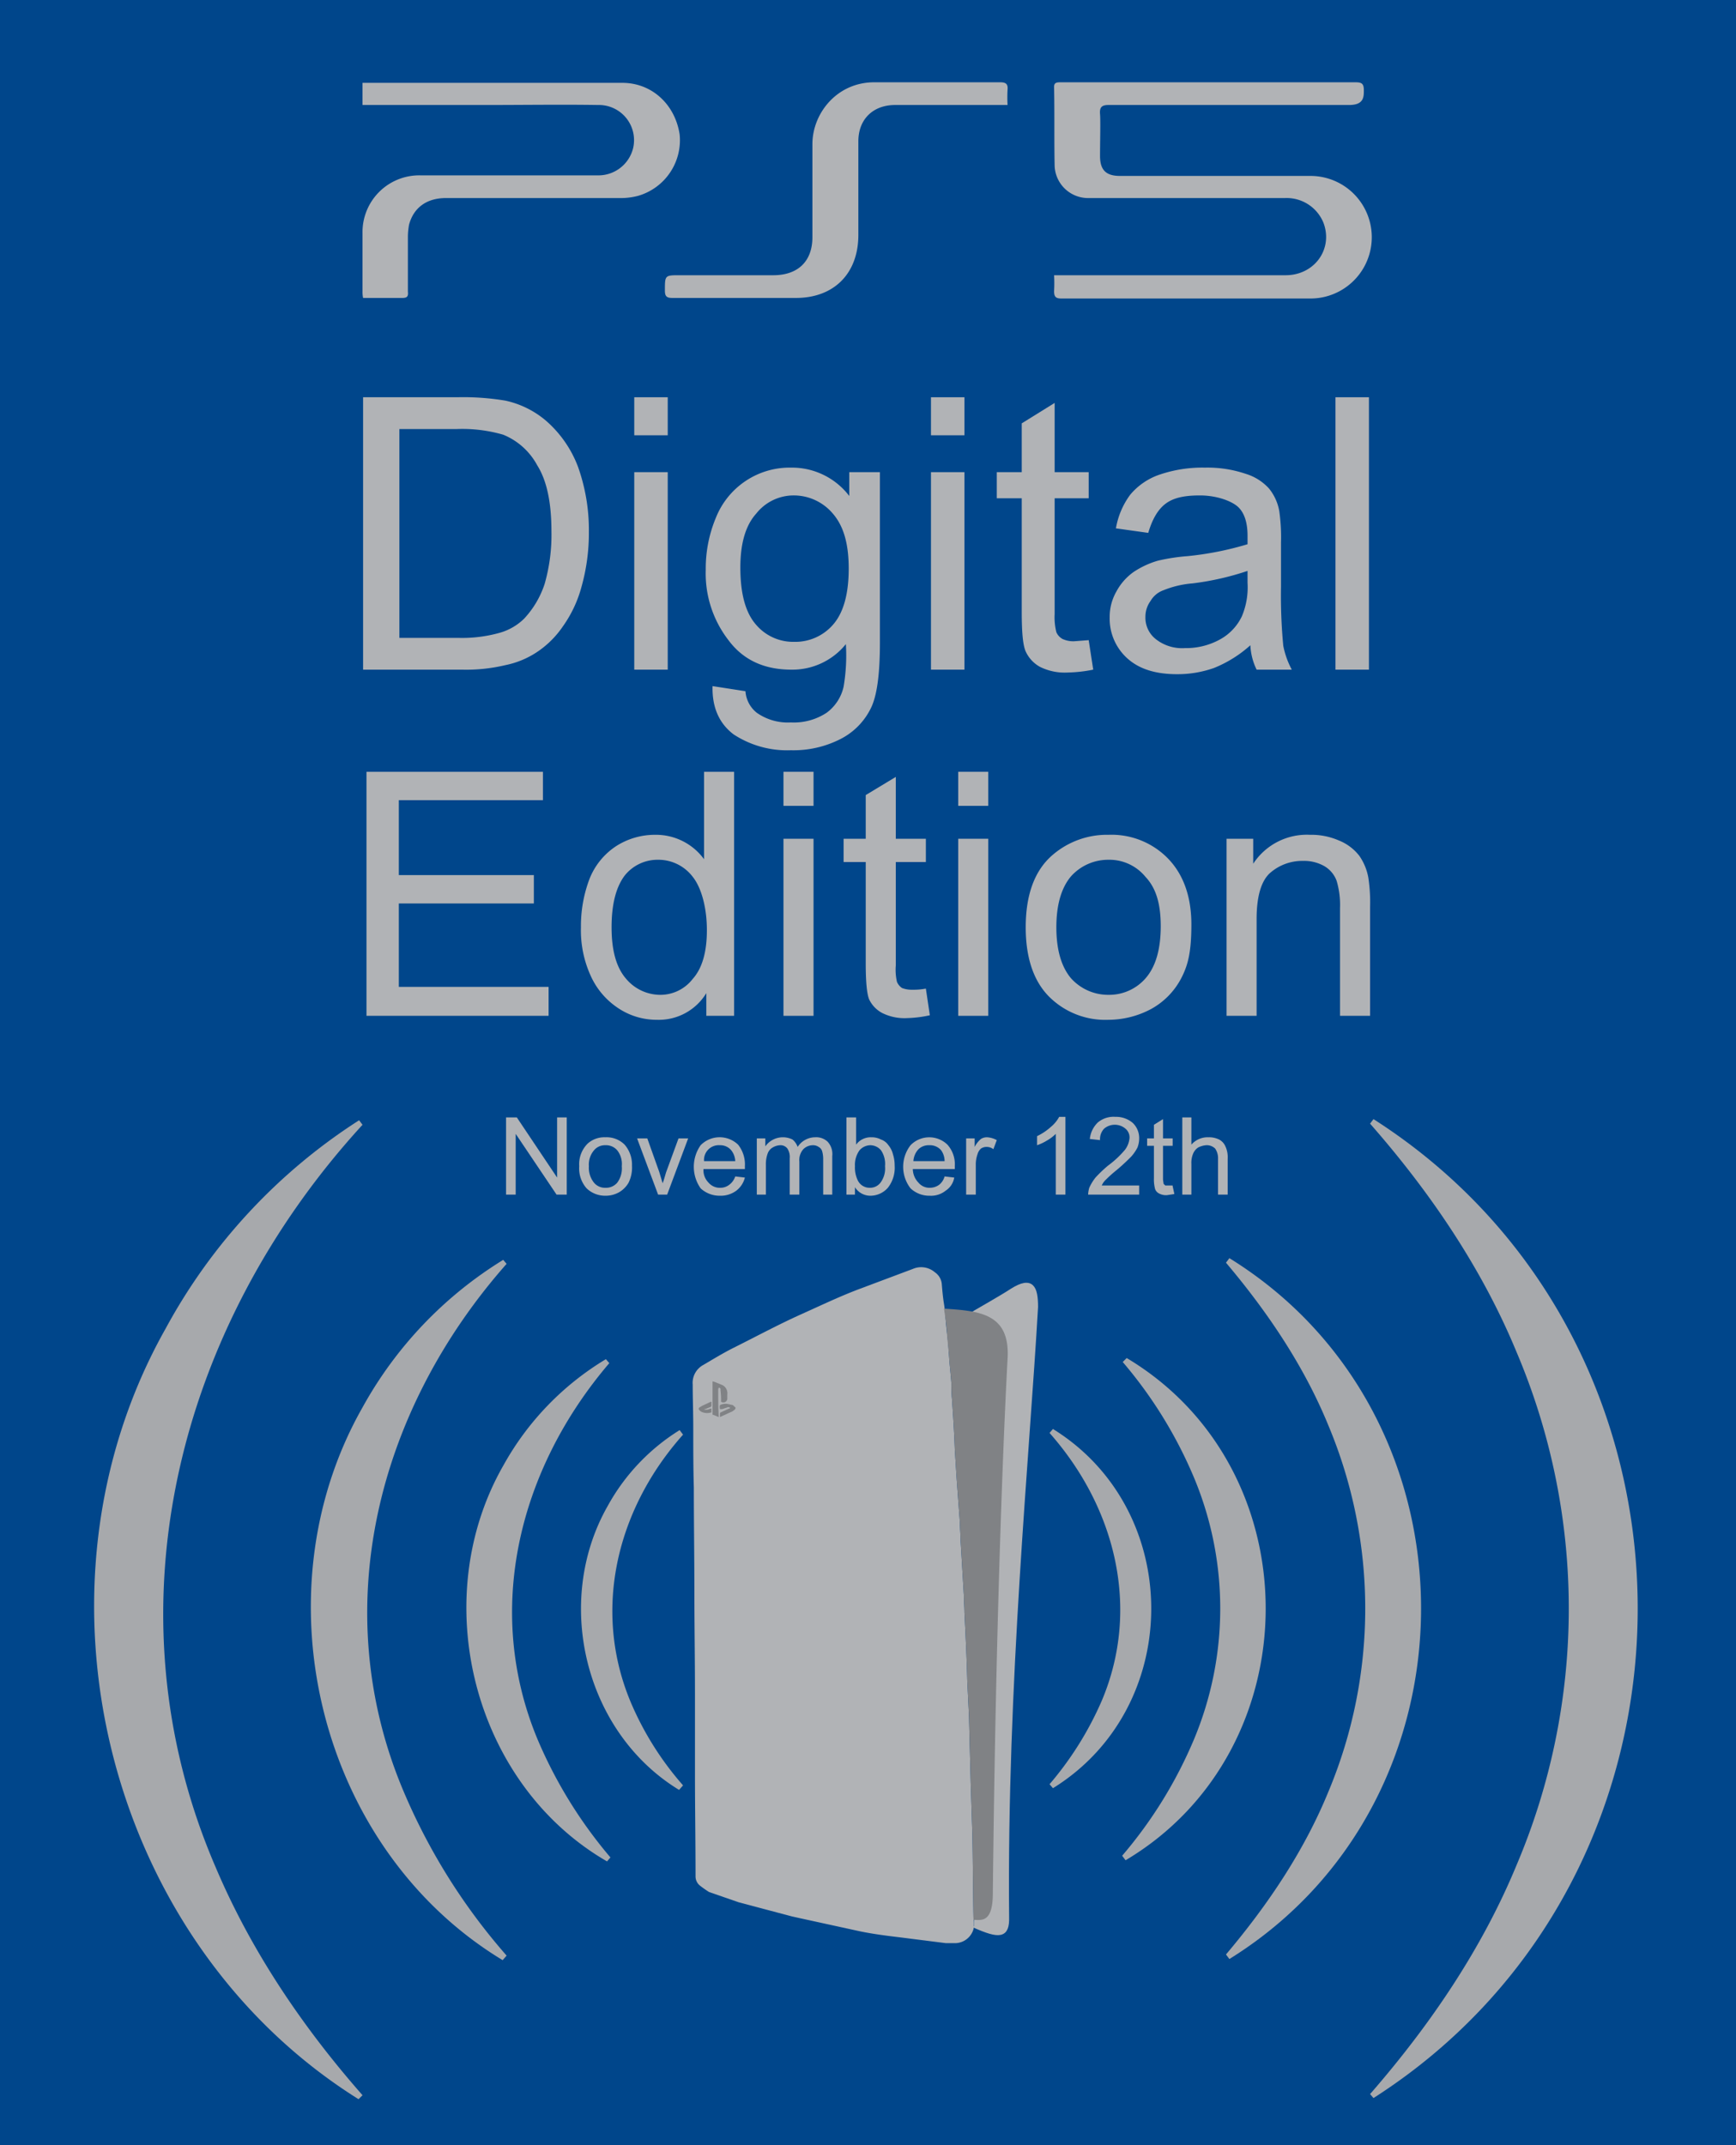 <svg id="Layer_1" data-name="Layer 1" xmlns="http://www.w3.org/2000/svg" width="306" height="378" viewBox="0 0 306 378"><rect width="306" height="378" fill="#00468b"/><path d="M120.4,252.8c-11.6,13-16.1,30.8-9.2,47.2a54.2,54.2,0,0,0,9.2,14.6l-.7.8c-16.6-10.1-22.2-33.1-12.6-50A36.3,36.3,0,0,1,119.8,252l.6.8Z" fill="#a7a9ac"/><path d="M107.4,240.2c-15.9,18.6-22.2,43.5-12.6,66.4a80.6,80.6,0,0,0,12.8,20.7l-.6.7c-23.7-13.7-31.8-46.3-18.2-69.9a50.2,50.2,0,0,1,18-18.6l.6.7Z" fill="#a7a9ac"/><path d="M89.3,222.7c-22.8,25.8-31.8,60.9-18.1,93.1a107.1,107.1,0,0,0,18.1,28.8l-.7.8C56.2,325.8,45.2,280.9,63.9,248a70.4,70.4,0,0,1,24.8-26l.6.7Z" fill="#a7a9ac"/><path d="M63.9,198.2C31.2,233.9,18.5,283.8,38,329c6.1,14.4,15,27.8,25.9,40.2l-.7.7C18.6,342,3.3,280,29.2,234.1a100.3,100.3,0,0,1,34.1-36.7l.6.8Z" fill="#a7a9ac"/><path d="M185.6,251.8c23.1,14.3,23.1,49,0,63.3l-.6-.7a58.3,58.3,0,0,0,9.2-14.7c6.9-16.3,2.4-34.1-9.2-47.2l.6-.7Z" fill="#a7a9ac"/><path d="M198.6,239.3c32.8,19.6,32.6,69-.2,88.5l-.6-.8a78.1,78.1,0,0,0,12.7-20.6,59.8,59.8,0,0,0,.1-45.7A77.6,77.6,0,0,0,197.9,240l.7-.7Z" fill="#a7a9ac"/><path d="M216.7,221.7c45.1,27.9,45,95.6,0,123.5l-.6-.8c7.6-9,13.9-18.5,18.1-28.8a83.4,83.4,0,0,0,0-64.3c-4.2-10.3-10.5-19.8-18.1-28.8l.6-.8Z" fill="#a7a9ac"/><path d="M242.1,197.2c62.1,39.7,62.1,132.8,0,172.5l-.6-.7c10.8-12.4,19.8-25.8,25.8-40.3a115.6,115.6,0,0,0,0-90.5c-6-14.5-15-27.9-25.8-40.2l.6-.8Z" fill="#a7a9ac"/><path d="M185.8,48.5h40.8c5.1,0,8.4-4.6,6.7-9.2a7,7,0,0,0-6.8-4.4H191.9a5.9,5.9,0,0,1-6-5.6c-.1-4.6,0-9.3-.1-14,0-.7.4-.8,1.1-.8h52c1.1,0,1.5.2,1.5,1.4s0,2.6-2.6,2.6H195.4c-1.2,0-1.6.4-1.5,1.6s0,4.9,0,7.4,1.1,3.5,3.5,3.5H231a10.8,10.8,0,1,1,0,21.6H187.1c-1,0-1.3-.3-1.3-1.3A24.2,24.2,0,0,0,185.8,48.5Z" fill="#b1b3b6"/><path d="M63.9,18.5V14.6h45.8c5.2,0,9.3,3.8,10.1,9.1a10.2,10.2,0,0,1-7.3,10.8,11.9,11.9,0,0,1-3.3.4H78.6c-3.4,0-5.7,1.7-6.5,4.7a12.3,12.3,0,0,0-.2,2v9.8c.1.9-.2,1.1-1,1.1H64a5.3,5.3,0,0,1-.1-1.2V41.1A10,10,0,0,1,74.1,30.9h31.2a6.3,6.3,0,0,0,6.3-4.8,6.2,6.2,0,0,0-6.2-7.6c-6.5-.1-12.9,0-19.4,0H63.9Z" fill="#b1b3b6"/><path d="M177.6,18.5H157.8c-3.9,0-6.5,2.5-6.5,6.4V41.4c0,6.8-4.3,11.1-11,11.1H118.5c-1,0-1.3-.3-1.3-1.3,0-2.7,0-2.7,2.6-2.7h16.5c4.3,0,6.9-2.4,6.9-6.7s0-11,0-16.4,4.3-10.9,10.9-10.9h22.2c1,0,1.4.3,1.3,1.3A24.2,24.2,0,0,0,177.6,18.5Z" fill="#b1b3b6"/><path d="M64,118V70H80.6a45,45,0,0,1,8.5.6,16.4,16.4,0,0,1,7.1,3.5,20.2,20.2,0,0,1,5.7,8.2,33.2,33.2,0,0,1,1.9,11.4,35,35,0,0,1-1.3,9.7,21.7,21.7,0,0,1-3.3,7,16.7,16.7,0,0,1-4.4,4.4,15.6,15.6,0,0,1-5.7,2.4,29.9,29.9,0,0,1-7.7.8Zm6.4-5.6H80.7a24.4,24.4,0,0,0,7.4-.9,10,10,0,0,0,4.3-2.5,16.5,16.5,0,0,0,3.6-6.1,31.4,31.4,0,0,0,1.2-9.3c0-5-.8-8.9-2.5-11.6a11.9,11.9,0,0,0-6-5.4,26,26,0,0,0-8.2-1H70.4Z" fill="#b1b3b6"/><path d="M111.8,76.7V70h5.9v6.7Zm0,41.3V83.2h5.9V118Z" fill="#b1b3b6"/><path d="M125.6,120.9l5.8.9a5.3,5.3,0,0,0,2,3.8,9.5,9.5,0,0,0,6,1.7,10.5,10.5,0,0,0,6.3-1.7,7.8,7.8,0,0,0,3-4.6,32.8,32.8,0,0,0,.4-7.5,12.1,12.1,0,0,1-9.6,4.5c-4.8,0-8.5-1.7-11.1-5.2a19.2,19.2,0,0,1-4-12.4,23.2,23.2,0,0,1,1.8-9.2,14,14,0,0,1,13.3-8.8,12.7,12.7,0,0,1,10.2,5V83.2h5.4v30.1c0,5.4-.5,9.3-1.6,11.5a12,12,0,0,1-5.3,5.4,18.2,18.2,0,0,1-8.8,2,17.2,17.2,0,0,1-10.1-2.8C126.8,127.5,125.5,124.7,125.6,120.9Zm4.9-20.9c0,4.6.9,7.9,2.7,10a8.6,8.6,0,0,0,6.8,3.1,8.8,8.8,0,0,0,6.9-3.1c1.8-2.1,2.7-5.4,2.7-9.8s-.9-7.5-2.8-9.7a9,9,0,0,0-6.9-3.2,8.4,8.4,0,0,0-6.6,3.2C131.4,92.6,130.5,95.8,130.5,100Z" fill="#b1b3b6"/><path d="M164.1,76.7V70H170v6.7Zm0,41.3V83.2H170V118Z" fill="#b1b3b6"/><path d="M191.9,112.8l.8,5.2a24.7,24.7,0,0,1-4.4.5,9.8,9.8,0,0,1-5-1,5.9,5.9,0,0,1-2.5-2.7c-.5-1.1-.7-3.4-.7-7v-20h-4.4V83.2h4.4V74.6l5.8-3.6V83.2h6v4.6h-6v20.4a10.8,10.8,0,0,0,.3,3.2,2.5,2.5,0,0,0,1.1,1.2,4.6,4.6,0,0,0,2,.4Z" fill="#b1b3b6"/><path d="M220.4,113.7a21.7,21.7,0,0,1-6.4,4,19.3,19.3,0,0,1-6.5,1.1c-3.8,0-6.7-.9-8.8-2.8a9.4,9.4,0,0,1-3.1-7.2,9,9,0,0,1,1.2-4.6,10,10,0,0,1,3-3.4,15.4,15.4,0,0,1,4.3-2,33.9,33.9,0,0,1,5.2-.8,55.6,55.6,0,0,0,10.6-2.1V94.4c0-2.4-.6-4.1-1.7-5.1s-3.7-2-6.7-2-4.8.5-6.1,1.5-2.3,2.7-3,5.1l-5.7-.8a13.9,13.9,0,0,1,2.5-5.9,11.6,11.6,0,0,1,5.3-3.6,23.4,23.4,0,0,1,7.9-1.2,21,21,0,0,1,7.2,1.1,9.1,9.1,0,0,1,4.1,2.6,8.7,8.7,0,0,1,1.8,4,32.8,32.8,0,0,1,.3,5.5v7.8a92.3,92.3,0,0,0,.4,10.4,15,15,0,0,0,1.5,4.2h-6.2A10.9,10.9,0,0,1,220.4,113.7Zm-.5-13.1a49,49,0,0,1-9.7,2.2,17.2,17.2,0,0,0-5.1,1.2,4.3,4.3,0,0,0-2.3,1.9,4.7,4.7,0,0,0-.9,2.8,4.8,4.8,0,0,0,1.8,3.9,7.5,7.5,0,0,0,5.2,1.6,12.3,12.3,0,0,0,6.1-1.5,9.1,9.1,0,0,0,3.9-4.1,13.1,13.1,0,0,0,1-5.9Z" fill="#b1b3b6"/><path d="M235.4,118V70h5.9v48Z" fill="#b1b3b6"/><path d="M89.2,210.5V196.9h1.9l7.1,10.6V196.9h1.7v13.6H98.1l-7.2-10.7v10.7Z" fill="#b1b3b6"/><path d="M102.1,205.5a5.1,5.1,0,0,1,1.5-4,4.4,4.4,0,0,1,3.1-1.1,4.5,4.5,0,0,1,3.4,1.3,5.4,5.4,0,0,1,1.3,3.7,6.1,6.1,0,0,1-.6,3,4.6,4.6,0,0,1-1.7,1.7,4.8,4.8,0,0,1-2.4.6,4.7,4.7,0,0,1-3.3-1.3A5.3,5.3,0,0,1,102.1,205.5Zm1.7,0a4.2,4.2,0,0,0,.9,2.9,2.5,2.5,0,0,0,2,.9,2.6,2.6,0,0,0,2.1-.9,4.2,4.2,0,0,0,.8-2.9,3.9,3.9,0,0,0-.8-2.8,2.6,2.6,0,0,0-2.1-.9,2.5,2.5,0,0,0-2,.9A3.9,3.9,0,0,0,103.8,205.5Z" fill="#b1b3b6"/><path d="M116,210.5l-3.7-9.9h1.8l2.1,5.9.6,2c.2-.5.4-1.2.6-1.9l2.2-6h1.7l-3.7,9.9Z" fill="#b1b3b6"/><path d="M129.6,207.3l1.7.2a4.2,4.2,0,0,1-1.5,2.3,4.6,4.6,0,0,1-2.9.9,4.9,4.9,0,0,1-3.4-1.3,6.6,6.6,0,0,1,0-7.6,4.7,4.7,0,0,1,6.6-.1,5.6,5.6,0,0,1,1.2,3.8v.5H124a3.1,3.1,0,0,0,.9,2.4,2.6,2.6,0,0,0,2.1.9,2.5,2.5,0,0,0,1.5-.5A3,3,0,0,0,129.6,207.3Zm-5.5-2.7h5.5a3.3,3.3,0,0,0-.7-1.9,2.5,2.5,0,0,0-2-.9,2.6,2.6,0,0,0-2.8,2.8Z" fill="#b1b3b6"/><path d="M133.4,210.5v-9.9h1.5V202a3.8,3.8,0,0,1,4.8-1.2,3,3,0,0,1,.9,1.3,3.7,3.7,0,0,1,3.1-1.7,2.9,2.9,0,0,1,2.2.8,3.2,3.2,0,0,1,.8,2.5v6.8h-1.6v-6.2a4.9,4.9,0,0,0-.2-1.5,1.3,1.3,0,0,0-.6-.7,1.7,1.7,0,0,0-1-.3,2.4,2.4,0,0,0-1.7.7,2.9,2.9,0,0,0-.7,2.2v5.8h-1.7v-6.4a2.7,2.7,0,0,0-.4-1.7,1.5,1.5,0,0,0-1.3-.6,2.8,2.8,0,0,0-1.3.4,2,2,0,0,0-.9,1.1,5.6,5.6,0,0,0-.3,2v5.2Z" fill="#b1b3b6"/><path d="M150.7,210.5h-1.5V196.9h1.7v4.8a3.2,3.2,0,0,1,2.7-1.3,3.5,3.5,0,0,1,1.7.4,2.6,2.6,0,0,1,1.3,1,4,4,0,0,1,.8,1.6,6.4,6.4,0,0,1,.3,2,5.7,5.7,0,0,1-1.2,3.9,4.1,4.1,0,0,1-3,1.4,3.2,3.2,0,0,1-2.8-1.5Zm0-5a5.2,5.2,0,0,0,.5,2.5,2.3,2.3,0,0,0,2.1,1.3,2.3,2.3,0,0,0,1.9-.9,4.2,4.2,0,0,0,.8-2.9,4.3,4.3,0,0,0-.7-2.8,2.5,2.5,0,0,0-1.9-.9,2.6,2.6,0,0,0-1.9.9A4.4,4.4,0,0,0,150.7,205.5Z" fill="#b1b3b6"/><path d="M166.5,207.3l1.7.2a3.4,3.4,0,0,1-1.5,2.3,4.1,4.1,0,0,1-2.8.9,4.8,4.8,0,0,1-3.4-1.3,6.2,6.2,0,0,1,0-7.6,4.6,4.6,0,0,1,6.5-.1,5.2,5.2,0,0,1,1.3,3.8v.5h-7.4a3.5,3.5,0,0,0,1,2.4,2.5,2.5,0,0,0,2,.9,2.8,2.8,0,0,0,1.6-.5A2.8,2.8,0,0,0,166.5,207.3Zm-5.5-2.7h5.5a3.3,3.3,0,0,0-.6-1.9,2.6,2.6,0,0,0-2.1-.9,2.6,2.6,0,0,0-1.9.7A3.4,3.4,0,0,0,161,204.6Z" fill="#b1b3b6"/><path d="M170.3,210.5v-9.9h1.5v1.5a4.5,4.5,0,0,1,1.1-1.4,2,2,0,0,1,1.1-.3,4.1,4.1,0,0,1,1.7.5l-.6,1.6a1.9,1.9,0,0,0-1.2-.4,1.7,1.7,0,0,0-1,.3,2.1,2.1,0,0,0-.6,1,5.4,5.4,0,0,0-.3,1.9v5.2Z" fill="#b1b3b6"/><path d="M187.8,210.5h-1.7V199.8a7.4,7.4,0,0,1-1.6,1.2,8.5,8.5,0,0,1-1.7.8v-1.6a10,10,0,0,0,2.4-1.6,6,6,0,0,0,1.5-1.8h1.1Z" fill="#b1b3b6"/><path d="M200.8,208.9v1.6h-9a5,5,0,0,1,.2-1.2,8.7,8.7,0,0,1,1.1-1.8,23.2,23.2,0,0,1,2.2-2.1,17.1,17.1,0,0,0,3-2.8,4,4,0,0,0,.8-2.1,2,2,0,0,0-.7-1.6,2.9,2.9,0,0,0-3.8,0,2.7,2.7,0,0,0-.7,2l-1.8-.2a4.7,4.7,0,0,1,1.4-2.9,4.3,4.3,0,0,1,3.1-1,4.5,4.5,0,0,1,3.1,1.1,3.7,3.7,0,0,1,1.1,2.7,4.5,4.5,0,0,1-.3,1.6,7.6,7.6,0,0,1-1.1,1.6c-.6.6-1.4,1.4-2.6,2.4a23,23,0,0,0-1.9,1.7,3,3,0,0,0-.7,1Z" fill="#b1b3b6"/><path d="M206.7,209l.3,1.4-1.3.2a2.6,2.6,0,0,1-1.4-.3,1.4,1.4,0,0,1-.7-.8,6.6,6.6,0,0,1-.2-1.9v-5.7h-1.2v-1.3h1.2v-2.4l1.6-1v3.4h1.7v1.3H205v5.8c0,.4.1.7.1.9l.3.3h1.3Z" fill="#b1b3b6"/><path d="M208.4,210.5V196.9H210v4.8a3.8,3.8,0,0,1,3-1.3,4.1,4.1,0,0,1,1.9.4A2.5,2.5,0,0,1,216,202a4.6,4.6,0,0,1,.4,2.2v6.3h-1.7v-6.3a3,3,0,0,0-.5-1.8,2.1,2.1,0,0,0-1.6-.6,3.7,3.7,0,0,0-1.4.4,2.4,2.4,0,0,0-.9,1.1,4.2,4.2,0,0,0-.3,1.8v5.4Z" fill="#b1b3b6"/><path d="M64.6,179V136H95.7v5H70.3v13.2H94.1v5H70.3v14.7H96.7V179Z" fill="#b1b3b6"/><path d="M124.5,179v-4a9.8,9.8,0,0,1-8.7,4.7,12.2,12.2,0,0,1-6.9-2.1,13.4,13.4,0,0,1-4.8-5.7,19.3,19.3,0,0,1-1.7-8.5,23.4,23.4,0,0,1,1.5-8.5,12.3,12.3,0,0,1,4.7-5.8,12.7,12.7,0,0,1,6.9-2,10.5,10.5,0,0,1,8.6,4.3V136h5.3v43Zm-16.7-15.6c0,4,.8,7,2.5,9a7.9,7.9,0,0,0,6,2.9,7.2,7.2,0,0,0,5.8-2.8c1.7-1.9,2.5-4.8,2.5-8.6s-.9-7.4-2.5-9.4a7.6,7.6,0,0,0-6.1-3,7.4,7.4,0,0,0-5.9,2.8C108.6,156.3,107.8,159.3,107.8,163.4Z" fill="#b1b3b6"/><path d="M138.1,142v-6h5.3v6Zm0,37V147.8h5.3V179Z" fill="#b1b3b6"/><path d="M163.2,174.2l.7,4.7a20.8,20.8,0,0,1-4,.5,8.8,8.8,0,0,1-4.4-.9,5.3,5.3,0,0,1-2.3-2.4q-.6-1.5-.6-6.3V151.9h-3.9v-4.1h3.9v-7.7l5.3-3.2v10.9h5.3v4.1h-5.3v18.2a9.5,9.5,0,0,0,.2,2.9,2.4,2.4,0,0,0,.9,1.1,4.8,4.8,0,0,0,1.8.3A11.5,11.5,0,0,0,163.2,174.2Z" fill="#b1b3b6"/><path d="M168.9,142v-6h5.3v6Zm0,37V147.8h5.3V179Z" fill="#b1b3b6"/><path d="M180.8,163.4c0-5.8,1.6-10.1,4.8-12.8a14.7,14.7,0,0,1,9.8-3.5,13.9,13.9,0,0,1,10.5,4.2c2.7,2.8,4.1,6.7,4.1,11.6s-.6,7.2-1.8,9.5a13.1,13.1,0,0,1-5.3,5.4,16.1,16.1,0,0,1-7.5,1.9,14,14,0,0,1-10.6-4.2C182.1,172.7,180.8,168.6,180.8,163.4Zm5.4,0c0,4,.9,7,2.6,9a8.8,8.8,0,0,0,6.6,2.9,8.5,8.5,0,0,0,6.6-3c1.7-2,2.6-5,2.6-9.1s-.9-6.8-2.7-8.7a8.2,8.2,0,0,0-6.5-3,8.8,8.8,0,0,0-6.6,2.9C187.1,156.4,186.2,159.4,186.2,163.4Z" fill="#b1b3b6"/><path d="M216.2,179V147.8h4.7v4.4a11.3,11.3,0,0,1,10-5.1,12.2,12.2,0,0,1,5.1,1,8.6,8.6,0,0,1,3.6,2.7,9.7,9.7,0,0,1,1.6,3.9,28.9,28.9,0,0,1,.3,5.1V179h-5.3V160a14.8,14.8,0,0,0-.6-4.8,5,5,0,0,0-2.2-2.6,7.2,7.2,0,0,0-3.7-.9,8.6,8.6,0,0,0-5.8,2.1c-1.6,1.4-2.4,4.2-2.4,8.1V179Z" fill="#b1b3b6"/><path d="M122.5,312.3v-14c0-5.9-.1-11.8-.1-17.6s-.1-12.4-.1-18.6c-.1-3.3-.1-6.7-.1-10.1s-.1-5.4-.1-8a3.6,3.6,0,0,1,1.9-3.5c1.7-1,3.5-2.1,5.3-3,4-2,7.9-4.1,11.9-5.9s6.7-3.1,10.1-4.4l9.6-3.6a3.7,3.7,0,0,1,3.9.6,2.8,2.8,0,0,1,1.2,2c.1,1.2.2,2.4.4,3.6s.3,3.3.5,4.9.3,3,.4,4.5.3,3.1.4,4.6a24.4,24.4,0,0,0,.1,2.7c.2,3,.4,5.9.5,8.9l.3,4.8.6,8.2c0,.9.1,1.8.1,2.7l.6,10.1c0,1,.1,1.9.1,2.9.2,4,.4,8.1.5,12.1l.3,6.2.3,11.6.3,9.3c.1,4.9.1,9.8.2,14.7a6.1,6.1,0,0,1,0,1.9,3.4,3.4,0,0,1-3.1,2.5h-1.8l-7.9-1c-2.5-.3-4.9-.6-7.3-1.1l-11.9-2.6-9.4-2.5-5.2-1.8a17.7,17.7,0,0,1-1.7-1.2,2.1,2.1,0,0,1-.7-1.5v-.3c0-6-.1-12-.1-18Z" fill="#b1b3b6"/><path d="M126.7,249.7l-1-.4h-.1v-5.9l.6.2,1.2.5a1.6,1.6,0,0,1,.8,1.6v.8a.7.7,0,0,1-1.1.5h0a13.4,13.4,0,0,0-.1-2v-.3l-.2-.2c-.1,0-.2.2-.2.3v.2c0,1.6,0,3.2.1,4.8Z" fill="#808285"/><path d="M126.9,248.3a1.6,1.6,0,0,1,0-.7h0a2.2,2.2,0,0,1,1.4-.2l.9.2.3.3c.2.1.2.3,0,.5l-.4.3-2.2,1h0v-.5c0-.2,0-.2.1-.3l1.5-.7h.1c.1-.1.1-.2,0-.2s-.3-.1-.4,0l-.9.3Z" fill="#808285"/><path d="M125.4,248.2v.7h-.1a2.3,2.3,0,0,1-1.8-.2l-.2-.2a.3.3,0,0,1,0-.5l.5-.3,1.5-.7h.1v.8a.1.1,0,0,0-.1.1l-1,.4h-.1s-.1.1,0,.1h.5l.6-.2A.1.1,0,0,0,125.4,248.2Z" fill="#808285"/><path d="M171.2,231.7l.8-.5s4.9-2.8,6.4-3.8c3.5-2.2,4.2-.5,4.2,2.9-1.5,26.3-5.5,66.5-5.1,107.5.1,3.4-1.3,3.5-5.8,1.5" fill="#b1b3b6" stroke="#b1b3b6" stroke-miterlimit="10" stroke-width="0.75"/><path d="M171.6,338.4V338c-.1-4.9-.1-9.8-.2-14.7l-.3-9.3-.3-11.6-.3-6.2c-.1-4-.3-8.1-.5-12.1,0-1-.1-1.9-.1-2.9l-.6-10.1c0-.9-.1-1.8-.1-2.7l-.6-8.2-.3-4.8c-.1-3-.3-5.9-.5-8.9a24.4,24.4,0,0,1-.1-2.7c-.1-1.5-.3-3.1-.4-4.6s-.3-3-.4-4.5-.3-2.7-.5-4.1c6.4.4,11.7.9,11.2,8.9-.2,3.5-2,37.5-2.6,94.5-.1,4.9-2.1,4.3-3.4,4.3" fill="#808285"/></svg>